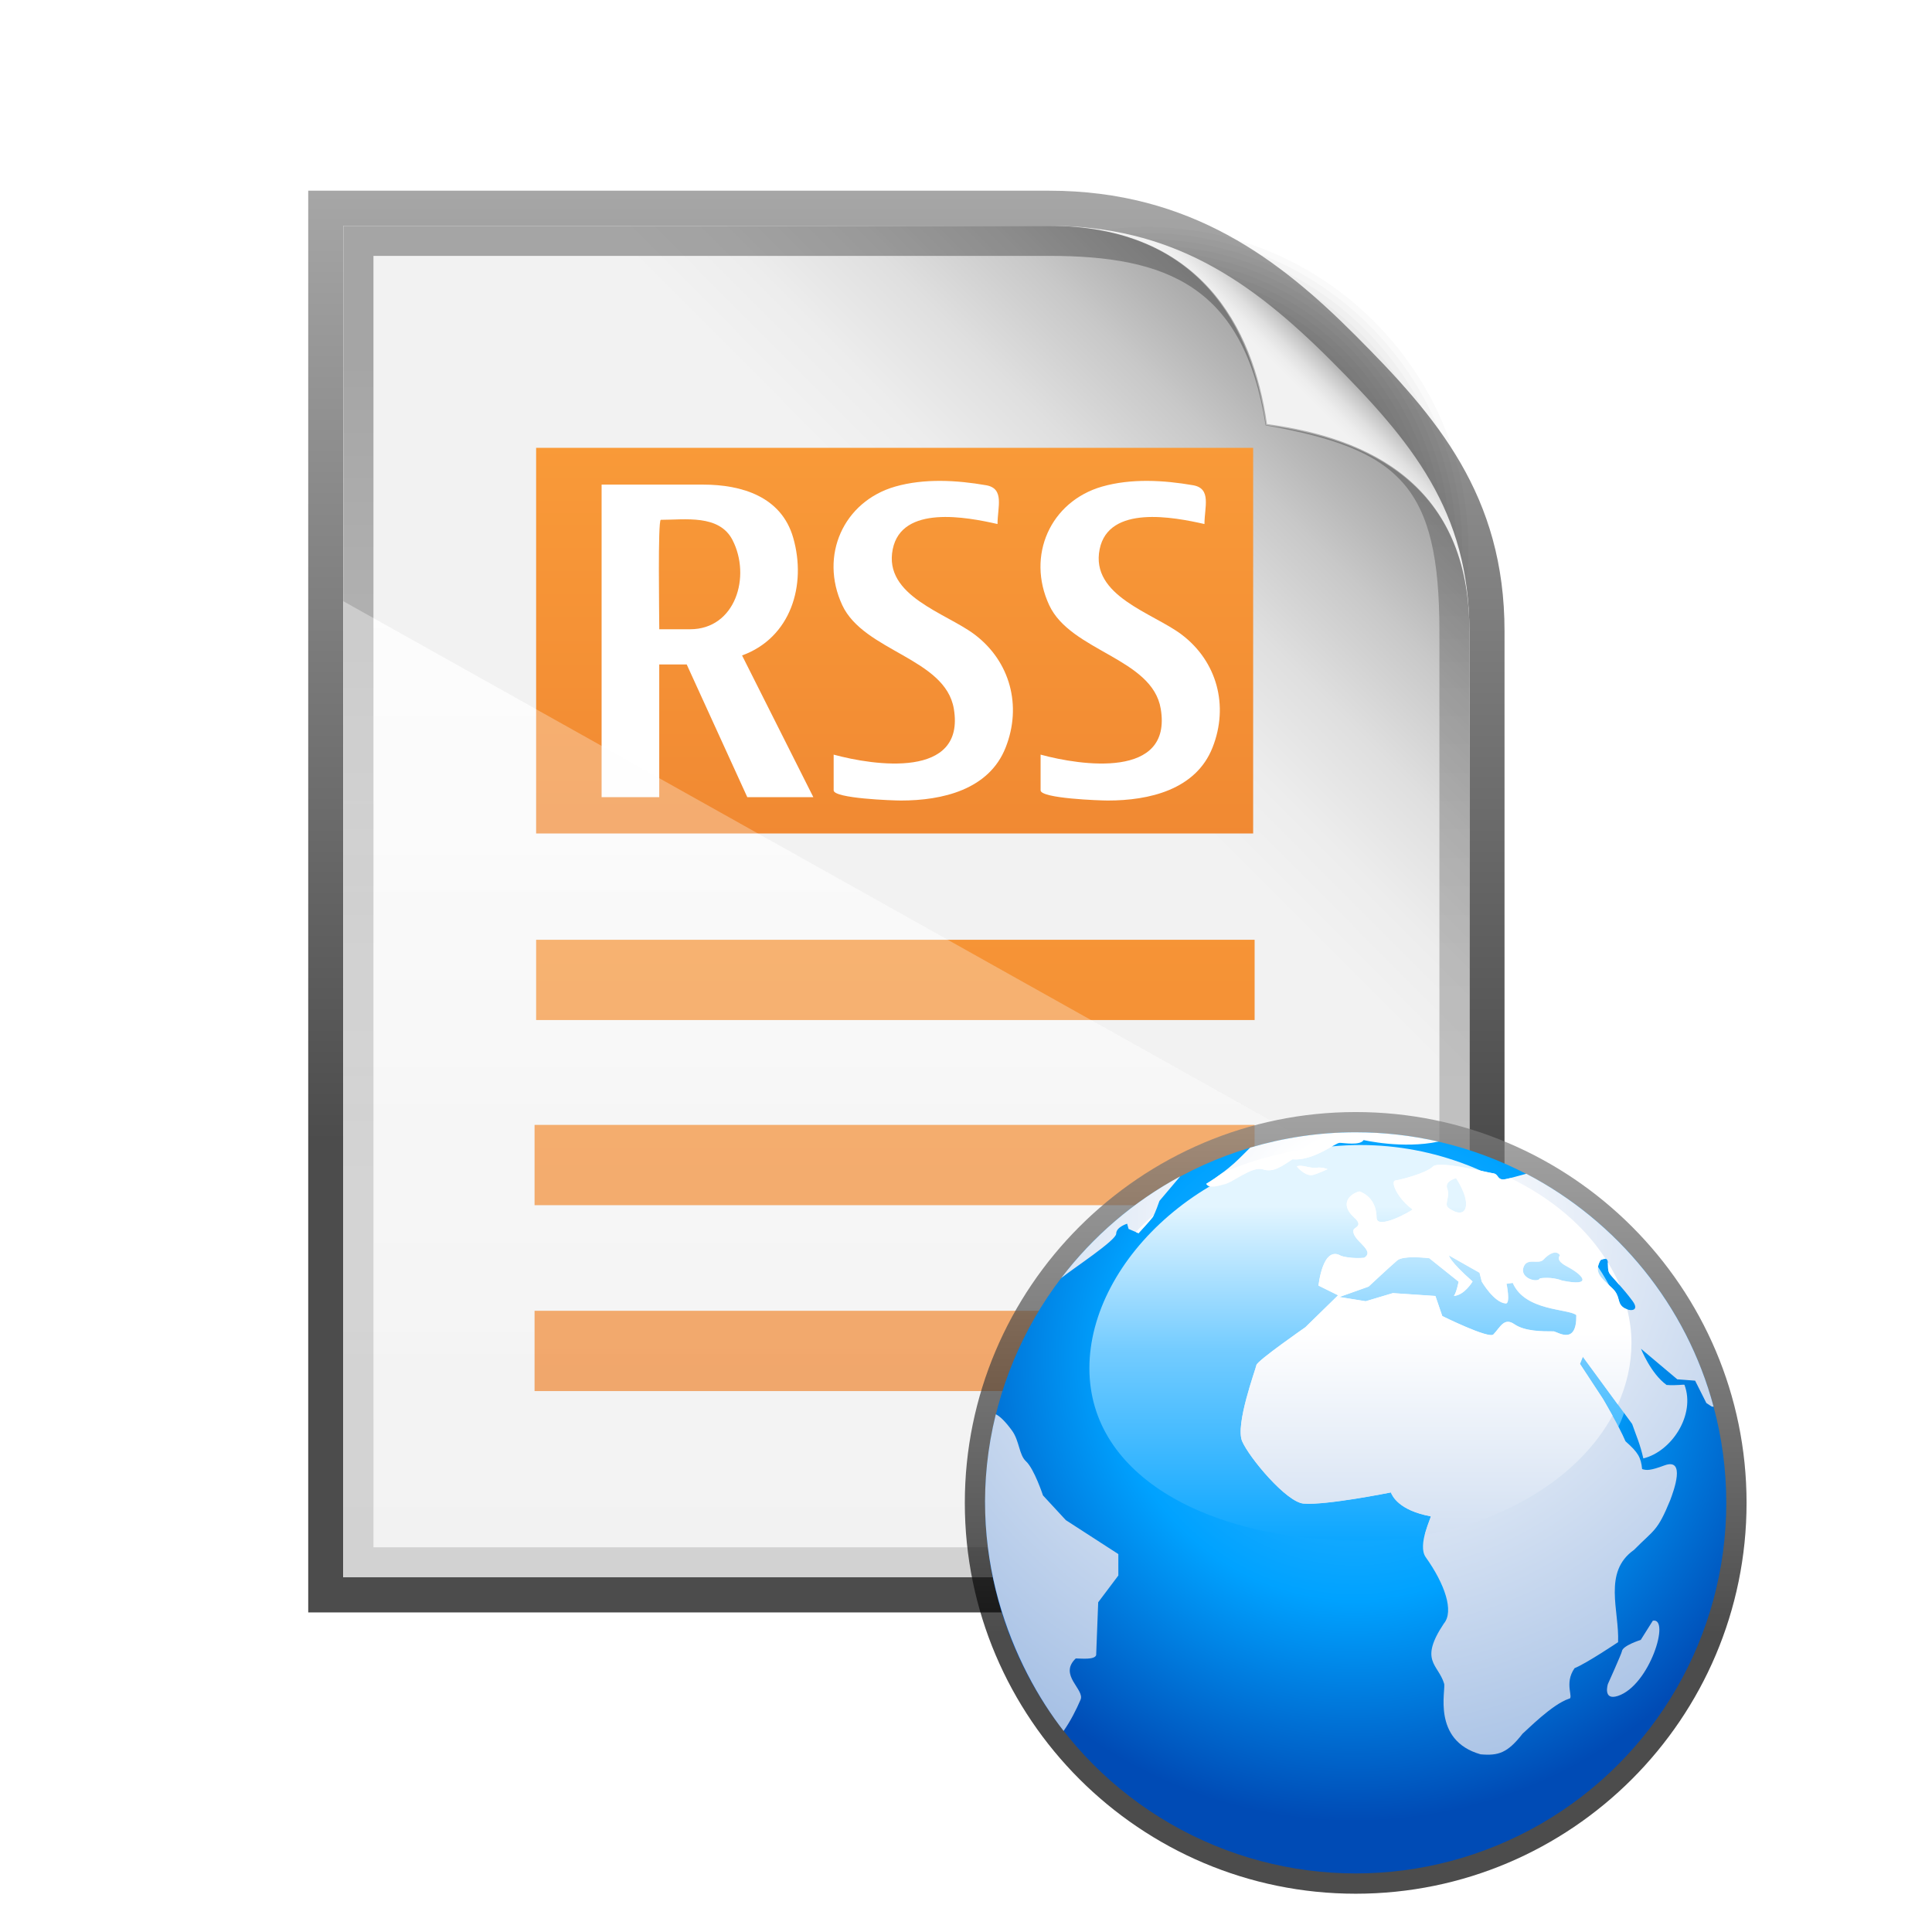 <?xml version="1.0" encoding="UTF-8" standalone="no"?>
<!DOCTYPE svg PUBLIC "-//W3C//DTD SVG 1.1 Tiny//EN" "http://www.w3.org/Graphics/SVG/1.1/DTD/svg11-tiny.dtd">
<svg xmlns="http://www.w3.org/2000/svg" xmlns:xlink="http://www.w3.org/1999/xlink" width="54" height="54" viewBox="0 0 54 54">
<rect fill="none" height="54" width="54"/>
<path d="M26.687,46.193L7.614,46.191V6.437v-1.98L29.32,4.453 c2.221-0.002,5.598,1.445,5.598,1.445c4.295,2.115,6.619,6.436,6.619,6.436c0.912,1.48,1.521,3.252,1.516,5.434l0,0v13.619 c3.997,1.926,6.762,6.016,6.764,10.744l0,0c-0.002,6.578-5.346,11.922-11.924,11.924l0,0C32.741,54.051,28.354,50.773,26.687,46.193 L26.687,46.193z" fill="#FFFFFF" fill-opacity="0.6"/>
<linearGradient id="_36" gradientUnits="userSpaceOnUse" x1="25.33" y1="-10.16" x2="25.33" y2="31.9">
<stop stop-color="#CCCCCC" offset="0"/>
<stop stop-color="#000000" offset="1"/>
</linearGradient>
<path d="M42.053,45.068h-0.98H9.597H8.615v-0.982V6.312V5.33h0.982H29.32 c3.972,0,6.467,1.945,8.568,4.047c2.276,2.279,4.164,4.475,4.164,8.266v26.443V45.068L42.053,45.068z" fill="url(#_36)" fill-opacity="0.7"/>
<path d="M41.04,15.338c0-4.959-4.034-8.992-8.991-8.992c-0.645,0-1.271,0.07-1.879,0.203l10.68,10.633 C40.973,16.586,41.04,15.969,41.04,15.338z" fill-opacity="0.02"/>
<path d="M40.87,15.338c0-4.865-3.958-8.824-8.821-8.824c-0.595,0-1.176,0.063-1.736,0.176l10.391,10.348 C40.811,16.486,40.87,15.918,40.87,15.338z" fill-opacity="0.02"/>
<path d="M40.705,15.338c0-4.773-3.887-8.654-8.656-8.654c-0.543,0-1.072,0.057-1.589,0.152l10.097,10.055 C40.648,16.387,40.705,15.867,40.705,15.338z" fill-opacity="0.02"/>
<path d="M40.537,15.338c0-4.682-3.811-8.488-8.488-8.488c-0.492,0-0.972,0.051-1.441,0.133l9.804,9.762 C40.486,16.287,40.537,15.816,40.537,15.338z" fill-opacity="0.02"/>
<path d="M40.369,15.338c0-4.588-3.734-8.32-8.32-8.32c-0.441,0-0.871,0.045-1.294,0.113l9.509,9.467 C40.326,16.185,40.369,15.767,40.369,15.338z" fill-opacity="0.02"/>
<path d="M40.201,15.336c0-4.494-3.658-8.148-8.152-8.148c-0.39,0-0.771,0.037-1.146,0.09l9.213,9.175 C40.166,16.086,40.201,15.715,40.201,15.336z" fill-opacity="0.02"/>
<path d="M40.033,15.336c0-4.402-3.581-7.982-7.984-7.982c-0.339,0-0.671,0.029-0.999,0.068l8.919,8.885 C40.007,15.988,40.033,15.664,40.033,15.336z" fill-opacity="0.02"/>
<path d="M39.865,15.336c0-4.311-3.508-7.813-7.816-7.813c-0.287,0-0.57,0.018-0.851,0.049l8.622,8.588 C39.85,15.889,39.865,15.613,39.865,15.336z" fill-opacity="0.02"/>
<path d="M39.7,15.336c0-4.217-3.435-7.645-7.651-7.645c-0.234,0-0.466,0.014-0.695,0.033l8.313,8.279 C39.686,15.783,39.7,15.56,39.7,15.336z" fill-opacity="0.02"/>
<path d="M39.529,15.336c0-4.123-3.355-7.479-7.48-7.479c-0.182,0-0.359,0.014-0.537,0.025l7.992,7.961 C39.516,15.676,39.529,15.508,39.529,15.336z" fill-opacity="0.02"/>
<path d="M39.361,15.336c0-4.033-3.28-7.314-7.313-7.314c-0.127,0-0.252,0.016-0.379,0.02l7.674,7.645 C39.35,15.568,39.361,15.453,39.361,15.336z" fill-opacity="0.02"/>
<linearGradient id="_37" gradientUnits="userSpaceOnUse" x1="37.99" y1="12.54" x2="39.03" y2="11.5">
<stop stop-color="#F2F2F2" offset="0"/>
<stop stop-color="#EDEDED" offset="0.19"/>
<stop stop-color="#DFDFDF" offset="0.42"/>
<stop stop-color="#C8C8C8" offset="0.66"/>
<stop stop-color="#A8A8A8" offset="0.9"/>
<stop stop-color="#999999" offset="1"/>
</linearGradient>
<path d="M41.07,17.644c0,3.09,0,26.441,0,26.441H9.597V6.312c0,0,17.647,0,19.723,0 c3.412,0,5.609,1.496,7.875,3.76C39.456,12.334,41.07,14.287,41.07,17.644z" fill="url(#_37)"/>
<linearGradient id="_38" gradientUnits="userSpaceOnUse" x1="30.44" y1="20.1" x2="38.95" y2="11.6">
<stop stop-color="#F2F2F2" offset="0"/>
<stop stop-color="#EDEDED" offset="0.19"/>
<stop stop-color="#DFDFDF" offset="0.42"/>
<stop stop-color="#C8C8C8" offset="0.66"/>
<stop stop-color="#A8A8A8" offset="0.9"/>
<stop stop-color="#999999" offset="1"/>
</linearGradient>
<path d="M41.07,17.644c0,3.09,0,26.441,0,26.441H9.597V6.312c0,0,17.647,0,19.723,0 c4.199,0,5.701,2.801,6.093,5.539C38.279,12.244,41.07,13.547,41.07,17.644z" fill="url(#_38)"/>
<linearGradient id="_39" gradientUnits="userSpaceOnUse" x1="25.33" y1="44.09" x2="25.33" y2="16.93">
<stop stop-color="#F2F2F2" offset="0"/>
<stop stop-color="#FFFFFF" offset="1"/>
</linearGradient>
<polygon fill="url(#_39)" fill-opacity="0.85" points="41.07,34.434 41.07,44.086 9.597,44.086 9.597,16.805 "/>
<linearGradient id="_40" gradientUnits="userSpaceOnUse" x1="25.33" y1="39.62" x2="25.33" y2="10.33">
<stop stop-color="#808080" offset="0"/>
<stop stop-color="#7B7B7B" offset="0.21"/>
<stop stop-color="#6D6D6D" offset="0.45"/>
<stop stop-color="#555555" offset="0.71"/>
<stop stop-color="#353535" offset="0.99"/>
<stop stop-color="#333333" offset="1"/>
</linearGradient>
<path d="M35.387,11.879c-0.392-2.74-1.867-5.566-6.066-5.566c-2.075,0-19.723,0-19.723,0 v37.773H41.07c0,0,0-23.352,0-26.441C41.07,13.547,38.254,12.269,35.387,11.879z M40.232,43.248H10.438V7.152H29.32 c3.285,0,5.445,0.836,6.055,4.738c3.771,0.662,4.857,1.719,4.857,5.754V43.248z" fill="url(#_40)" fill-opacity="0.4"/>
<linearGradient id="_41" gradientUnits="userSpaceOnUse" x1="25.03" y1="14.18" x2="25.03" y2="55.89">
<stop stop-color="#FB9E3A" offset="0.06"/>
<stop stop-color="#E6742B" offset="1"/>
</linearGradient>
<rect fill="url(#_41)" height="2.243" width="20.082" x="14.985" y="26.267"/>
<linearGradient id="_42" gradientUnits="userSpaceOnUse" x1="25" y1="8.02" x2="25" y2="37.15">
<stop stop-color="#FB9E3A" offset="0.06"/>
<stop stop-color="#E6742B" offset="1"/>
</linearGradient>
<rect fill="url(#_42)" height="10.779" width="20.041" x="14.985" y="12.517"/>
<rect fill="url(#_41)" height="2.244" width="20.125" x="14.941" y="36.637"/>
<rect fill="url(#_41)" height="2.244" width="20.125" x="14.941" y="31.441"/>
<path d="M20.741,18.32l1.992,3.961h-1.846l-1.693-3.709h-0.768v3.709h-1.611v-8.736h2.836 c1.083,0,2.189,0.336,2.519,1.484C22.551,16.355,22.104,17.824,20.741,18.32 M18.427,17.588h0.861c1.267,0,1.712-1.475,1.185-2.496 c-0.373-0.721-1.328-0.563-2.003-0.563C18.383,14.529,18.427,17.254,18.427,17.588" fill="#FFFFFF"/>
<path d="M25.182,22.375c-0.222,0-1.881-0.057-1.881-0.285c0-0.332,0-0.664,0-0.998 c1.126,0.307,3.688,0.688,3.359-1.281c-0.237-1.418-2.516-1.602-3.119-2.898c-0.642-1.383,0.032-2.896,1.48-3.313 c0.812-0.232,1.721-0.18,2.543-0.037c0.521,0.092,0.317,0.613,0.317,1.084c-0.859-0.195-2.678-0.543-2.929,0.705 c-0.263,1.307,1.492,1.779,2.292,2.385c0.989,0.748,1.325,1.99,0.864,3.156C27.643,22.076,26.332,22.375,25.182,22.375" fill="#FFFFFF"/>
<path d="M30.966,22.375c-0.222,0-1.881-0.057-1.881-0.285c0-0.332,0-0.664,0-0.998 c1.126,0.307,3.688,0.688,3.358-1.281c-0.236-1.418-2.516-1.602-3.118-2.898c-0.642-1.383,0.032-2.896,1.479-3.313 c0.813-0.232,1.721-0.18,2.545-0.037c0.52,0.092,0.316,0.613,0.316,1.084c-0.859-0.195-2.678-0.543-2.93,0.705 c-0.262,1.307,1.492,1.779,2.293,2.385c0.988,0.748,1.324,1.99,0.863,3.156C33.425,22.076,32.115,22.375,30.966,22.375" fill="#FFFFFF"/>
<polygon fill="url(#_39)" fill-opacity="0.3" points="41.07,34.434 41.07,44.086 9.597,44.086 9.597,16.805 "/>
<linearGradient id="_46" gradientUnits="userSpaceOnUse" x1="37.89" y1="22.56" x2="37.89" y2="45.69">
<stop stop-color="#CCCCCC" offset="0"/>
<stop stop-color="#000000" offset="1"/>
</linearGradient>
<path d="M37.893,52.93c-6.023,0-10.926-4.898-10.926-10.924 c0-6.023,4.902-10.924,10.926-10.924s10.924,4.9,10.924,10.924C48.816,48.031,43.917,52.93,37.893,52.93L37.893,52.93z" fill="url(#_46)" fill-opacity="0.7"/>
<radialGradient id="_47" gradientUnits="userSpaceOnUse" cx="37.85" cy="37.9" r="14.46">
<stop stop-color="#E3F5FF" offset="0"/>
<stop stop-color="#13A9FF" offset="0.34"/>
<stop stop-color="#00A2FF" offset="0.47"/>
<stop stop-color="#004BB5" offset="0.9"/>
</radialGradient>
<circle cx="37.893" cy="42.006" fill="url(#_47)" r="10.357"/>
<linearGradient id="_48" gradientUnits="userSpaceOnUse" x1="38.02" y1="31.96" x2="38.02" y2="56.99">
<stop stop-color="#E3F5FF" offset="0.07"/>
<stop stop-color="#74CCFF" offset="0.23"/>
<stop stop-color="#00A2FF" offset="0.47"/>
<stop stop-color="#004BB5" offset="0.9"/>
</linearGradient>
<path d="M45.602,38.242c0,3.055-3.394,4.82-7.576,4.82c-4.185,0-7.577-1.767-7.577-4.82 c0-3.053,3.393-6.238,7.577-6.238C42.208,32.004,45.602,35.189,45.602,38.242z" fill="url(#_48)"/>
<radialGradient id="_49" gradientUnits="userSpaceOnUse" cx="37.9" cy="34.14" r="16.21">
<stop stop-color="#FFFFFF" offset="0.15"/>
<stop stop-color="#A7C1E5" offset="1"/>
</radialGradient>
<path d="M34.943,32.076c0.936-0.277,1.925-0.428,2.949-0.428c0.795,0,1.57,0.09,2.314,0.26 c-0.999,0.213-2.092-0.043-2.092-0.043c-0.098,0.16-0.551,0.078-0.672,0.078c-0.12,0-0.738,0.512-1.319,0.459 c-0.278,0.182-0.526,0.381-0.829,0.281c-0.3-0.101-0.875,0.397-1.096,0.42c-0.299,0.094-0.439,0.071-0.481-0.017 C34.402,32.668,34.682,32.328,34.943,32.076z M46.197,45.299l-0.338,0.537c0,0-0.508,0.158-0.526,0.318 c-0.01,0.068-0.392,0.916-0.392,0.916s-0.149,0.471,0.279,0.332C46.111,47.109,46.695,45.199,46.197,45.299z M30.068,46.354 c0.146,0,0.523,0.045,0.57-0.092c0.004-0.06,0.057-1.478,0.057-1.478l0.563-0.748v-0.599l-1.468-0.949l-0.638-0.69 c0,0.002-0.245-0.745-0.478-0.957c-0.192-0.178-0.18-0.563-0.384-0.85c-0.188-0.259-0.338-0.404-0.457-0.462 c-0.947,3.834,0.521,7.093,1.895,8.851c0.197-0.282,0.354-0.594,0.474-0.873C30.326,47.221,29.579,46.818,30.068,46.354z M31.198,34.482c0-0.188,0.306-0.279,0.306-0.279l0.04,0.146l0.278,0.119c0,0,0.332-0.359,0.4-0.453 c0.064-0.093,0.185-0.449,0.185-0.449l0.579-0.685c-1.301,0.701-2.435,1.675-3.327,2.843C30.016,35.439,31.198,34.668,31.198,34.482 z M36.677,32.844c0.13-0.025,0.429-0.166,0.429-0.166s-0.148-0.063-0.316-0.039c-0.169,0.025-0.411-0.1-0.542-0.037 C36.359,32.74,36.546,32.869,36.677,32.844z M47.896,39.318c-0.035,0-0.055-0.006-0.055-0.006s-0.06-0.037-0.148-0.097l-0.314-0.625 l-0.499-0.038l-1.014-0.854c0,0,0.269,0.688,0.715,1.012c0.289,0.021,0.485-0.02,0.5-0.004c0.317,0.838-0.36,1.865-1.149,2.057 c-0.1-0.43-0.186-0.598-0.313-0.963l-1.38-1.879l-0.08,0.199l0.638,0.971c0,0,0.451,0.756,0.636,1.193 c0.36,0.318,0.43,0.451,0.465,0.777c0.127,0.039,0.227,0.045,0.625-0.103c0.603-0.22,0.258,0.711,0.16,0.972 c-0.361,0.881-0.441,0.811-1.011,1.389c-0.88,0.619-0.407,1.703-0.446,2.58c0,0-0.888,0.596-1.216,0.727 c-0.306,0.434-0.007,0.846-0.159,0.855c-0.468,0.154-1.174,0.877-1.295,0.977c-0.421,0.541-0.678,0.619-1.172,0.576 c-1.376-0.389-0.963-1.818-1.021-1.979c-0.17-0.55-0.704-0.627-0.008-1.675c0.293-0.346,0.025-1.11-0.504-1.854 c-0.246-0.342,0.17-1.139,0.137-1.146c-0.889-0.166-1.072-0.565-1.113-0.668c0,0-1.814,0.363-2.439,0.312 c-0.479-0.037-1.516-1.279-1.717-1.74s0.377-2.012,0.398-2.131c0.019-0.121,1.367-1.057,1.367-1.057l0.916-0.894l-0.547-0.271 c0,0,0.113-1.121,0.616-0.838c0.054,0.03,0.339,0.09,0.66,0.061c0.343-0.213-0.374-0.496-0.296-0.783 c0.021-0.07,0.281-0.102,0.018-0.342c-0.425-0.385-0.119-0.664,0.147-0.73c0.291,0.107,0.476,0.369,0.476,0.73 s0.952-0.166,1.008-0.227c-0.422-0.306-0.635-0.789-0.476-0.81c0.161-0.021,0.865-0.205,1.044-0.388 c0.18-0.178,1.518,0.168,1.678,0.188c0.16,0.019,0.111,0.173,0.291,0.173c0.062,0,0.323-0.068,0.643-0.158 C45.21,34.135,47.137,36.486,47.896,39.318z M40.471,33.748c0.104,0.094,0.45,0.283,0.502-0.027 c0.051-0.314-0.275-0.791-0.275-0.791s-0.33,0.08-0.247,0.293C40.535,33.436,40.366,33.656,40.471,33.748z M44.061,36.76 c-0.223-0.186-1.435-0.105-1.777-0.9l-0.174,0.023c0,0,0.115,0.561-0.023,0.551c-0.33-0.024-0.67-0.611-0.67-0.611l-0.063-0.247 L40.5,35.091c0,0-0.004,0.144,0.66,0.728c0,0-0.225,0.383-0.521,0.404c0.074-0.099,0.131-0.398,0.131-0.398l-0.819-0.656 c0,0-0.718-0.092-0.897,0.061c-0.211,0.181-0.801,0.732-0.801,0.732l-0.818,0.291l0.738,0.119l0.76-0.227l1.188,0.08l0.192,0.561 c0,0,1.304,0.645,1.429,0.514c0.194-0.201,0.298-0.486,0.588-0.285c0.29,0.199,0.763,0.199,1.104,0.199 C43.574,37.252,44.073,37.584,44.061,36.76z M43.844,35.426c-0.146-0.078-0.355-0.193-0.244-0.34 c-0.095-0.154-0.306-0.047-0.453,0.117c-0.147,0.162-0.47-0.074-0.567,0.225c-0.099,0.299,0.394,0.439,0.462,0.303 c0,0,0.313-0.059,0.618,0.062C44.525,35.967,44.254,35.648,43.844,35.426z M45.63,36.363c-0.278-0.375-0.573-0.668-0.638-0.76 c-0.123-0.174,0.07-0.539-0.256-0.383c-0.19,0.342-0.008,0.475,0.326,0.784c0.231,0.22,0.133,0.382,0.285,0.519 C45.503,36.662,45.861,36.676,45.63,36.363z" fill="url(#_49)"/>
<linearGradient id="_50" gradientUnits="userSpaceOnUse" x1="38.67" y1="35.27" x2="38.67" y2="48.49">
<stop stop-color="#FFFFFF" offset="0.15"/>
<stop stop-color="#A7C1E5" offset="1"/>
</linearGradient>
<path d="M35.295,32.684c0.303,0.1,0.549-0.101,0.829-0.281c0.425,0.039,0.871-0.228,1.125-0.369 c-1.116,0.082-2.155,0.346-3.074,0.744c-0.13,0.098-0.278,0.201-0.458,0.311c0.042,0.088,0.184,0.109,0.481,0.016 C34.421,33.082,34.995,32.584,35.295,32.684z M31.822,34.469c0,0,0.332-0.359,0.4-0.453c0.008-0.012,0.021-0.037,0.031-0.061 c-0.18,0.156-0.352,0.314-0.506,0.482L31.822,34.469z M45.273,35.926c-0.092-0.221-0.207-0.436-0.334-0.645 c0.011,0.092-0.01,0.232,0.054,0.322C45.027,35.652,45.137,35.771,45.273,35.926z M45.219,39.258 c0.245-0.543,0.381-1.121,0.381-1.725c0-0.318-0.045-0.631-0.117-0.936c-0.049-0.017-0.098-0.041-0.135-0.074 c-0.154-0.137-0.055-0.299-0.287-0.519c-0.332-0.312-0.516-0.442-0.326-0.784c0.07-0.031,0.113-0.037,0.144-0.031 c-0.59-0.918-1.512-1.701-2.661-2.26c-0.097,0.022-0.17,0.039-0.197,0.039c-0.181,0-0.131-0.154-0.293-0.173 c-0.16-0.021-1.498-0.364-1.677-0.188c-0.18,0.183-0.884,0.365-1.044,0.388c-0.158,0.021,0.053,0.504,0.477,0.81 c-0.057,0.061-1.008,0.588-1.008,0.227s-0.187-0.623-0.477-0.73c-0.268,0.066-0.572,0.346-0.146,0.73 c0.264,0.24,0.002,0.271-0.019,0.342c-0.077,0.287,0.638,0.57,0.296,0.783c-0.32,0.029-0.605-0.029-0.66-0.061 c-0.503-0.283-0.617,0.838-0.617,0.838l0.549,0.271l-0.916,0.894c0,0-1.35,0.936-1.368,1.057c-0.021,0.119-0.599,1.67-0.398,2.131 c0.201,0.461,1.237,1.703,1.718,1.74c0.625,0.053,2.438-0.312,2.438-0.312c0.041,0.103,0.226,0.502,1.114,0.668 c0.018,0.002-0.098,0.246-0.166,0.519c2.4-0.426,4.351-1.687,5.246-3.336c-0.146-0.265-0.271-0.474-0.271-0.474l-0.638-0.971 l0.081-0.199L45.219,39.258z M40.45,33.223c-0.083-0.213,0.247-0.293,0.247-0.293s0.326,0.477,0.275,0.791 c-0.052,0.311-0.399,0.121-0.502,0.027C40.366,33.656,40.535,33.436,40.45,33.223z M43.432,37.211c-0.341,0-0.813,0-1.104-0.199 c-0.29-0.201-0.395,0.084-0.588,0.285c-0.125,0.131-1.428-0.514-1.428-0.514l-0.193-0.561l-1.189-0.08l-0.759,0.227l-0.739-0.119 l0.819-0.291c0,0,0.59-0.553,0.801-0.732c0.181-0.151,0.897-0.061,0.897-0.061l0.818,0.656c0,0-0.056,0.301-0.131,0.398 c0.299-0.021,0.522-0.404,0.522-0.404c-0.664-0.584-0.66-0.728-0.66-0.728l0.854,0.483l0.062,0.248c0,0,0.34,0.586,0.67,0.611 c0.14,0.01,0.022-0.551,0.022-0.551l0.175-0.023c0.343,0.795,1.555,0.715,1.776,0.9C44.073,37.584,43.574,37.252,43.432,37.211z M43.66,35.791c-0.307-0.119-0.618-0.061-0.618-0.061c-0.069,0.137-0.562-0.004-0.462-0.303c0.098-0.3,0.42-0.064,0.566-0.226 c0.148-0.164,0.358-0.271,0.455-0.117c-0.113,0.146,0.098,0.263,0.244,0.34C44.254,35.648,44.525,35.967,43.66,35.791z M36.247,32.602c0.112,0.139,0.299,0.268,0.43,0.242c0.13-0.025,0.429-0.166,0.429-0.166s-0.148-0.064-0.316-0.039 C36.62,32.664,36.379,32.539,36.247,32.602z" fill="url(#_50)"/>
</svg>